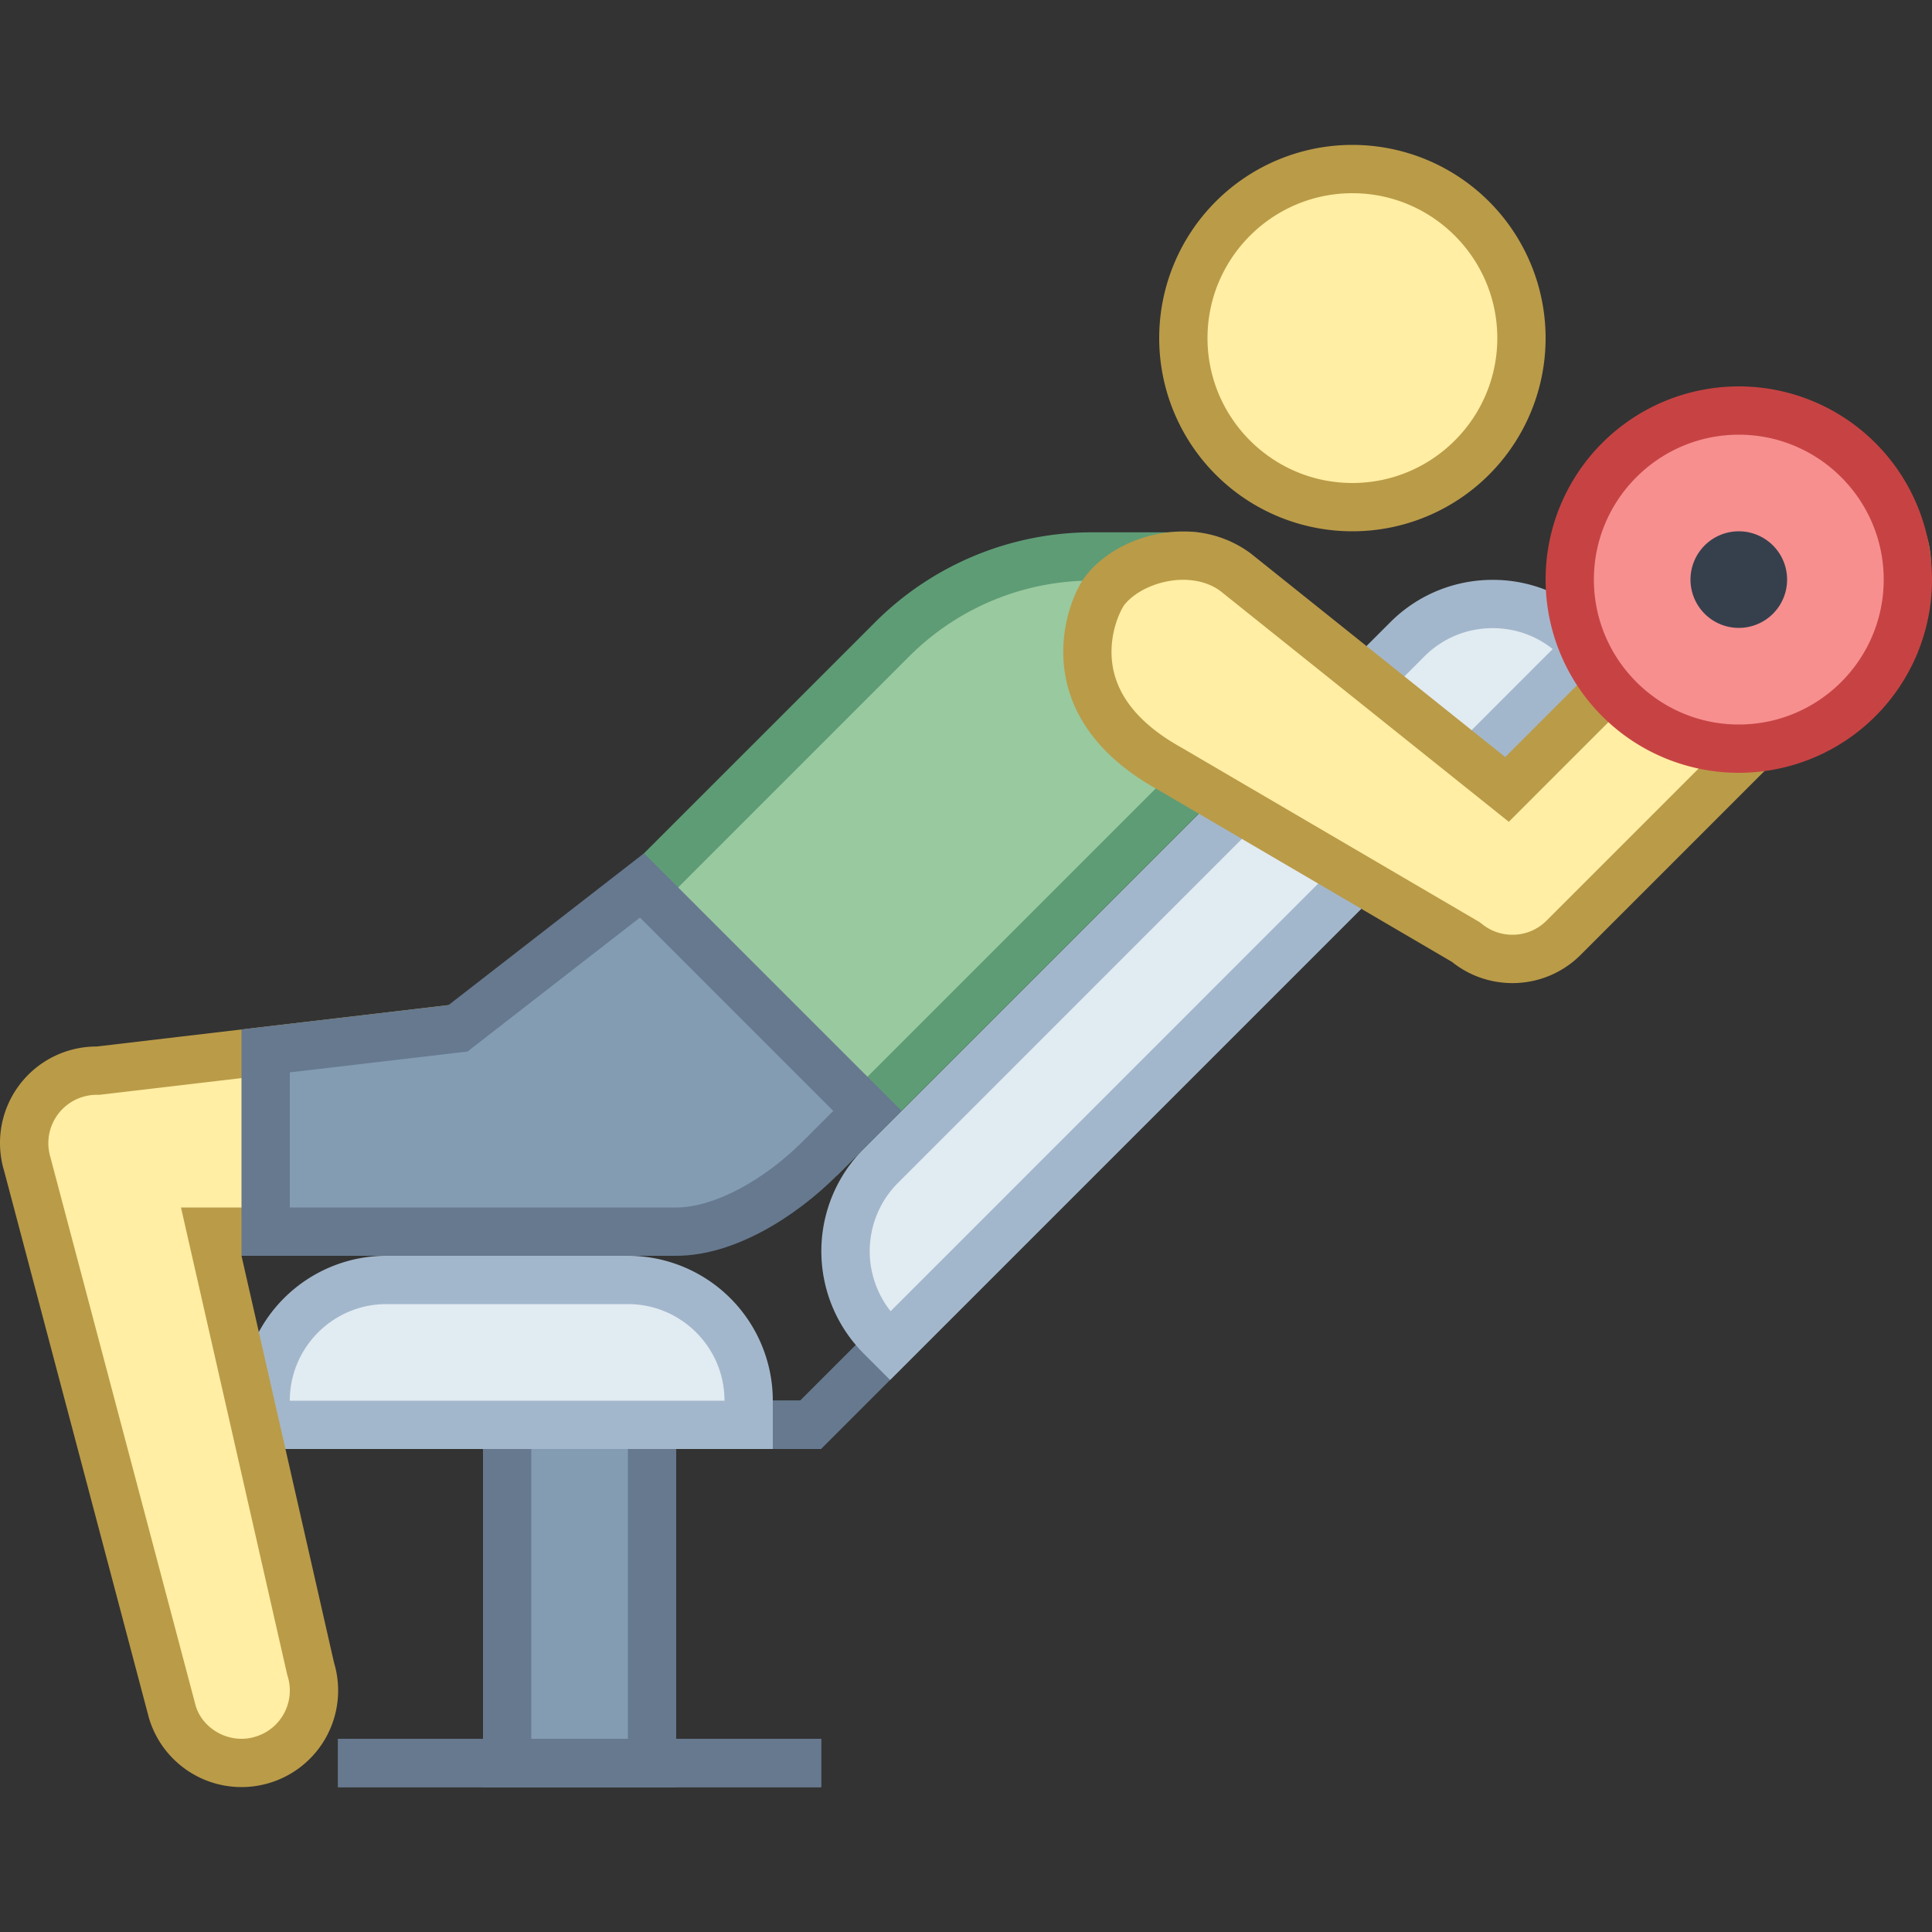 <svg viewBox="0 0 40 40" xmlns="http://www.w3.org/2000/svg"><rect x="0" y="0" width="40" height="40" fill="#333333" stroke="none"/><path fill="#839cb2" d="M10.5 28.5h3v8h-3z"></path><path d="M13 29v7h-2v-7h2m1-1h-4v9h4v-9z" fill="#66798f"></path><path fill="#839cb2" d="M7 36h10v1H7z"></path><path fill="#66798f" d="M17 36H7v1h10v-1z"></path><path fill="#839cb2" d="M7 29h10v1H7z"></path><path fill="#66798f" d="M17 29H7v1h10v-1z"></path><path d="M5.5 29.5V29c0-1.378 1.121-2.5 2.5-2.5h5c1.379 0 2.5 1.122 2.5 2.5v.5h-10z" fill="#e1ebf2"></path><path d="M13 27c1.103 0 2 .897 2 2H6c0-1.103.897-2 2-2h5m0-1H8a3 3 0 00-3 3v1h11v-1a3 3 0 00-3-3z" fill="#a3b7cc"></path><path fill="#66798f" d="M16.281 29.282l13.333-13.334.719.719L16.999 30z"></path><path d="M18.237 27.672a2.505 2.505 0 010-3.536l10.898-10.898a2.488 2.488 0 011.769-.732c.667 0 1.295.26 1.768.732l.191.191L18.43 27.864l-.193-.192z" fill="#e1ebf2"></path><path d="M30.904 13.005c.457 0 .891.152 1.243.433L18.439 27.147a2.002 2.002 0 01.153-2.657L29.49 13.591c.377-.378.88-.586 1.414-.586m0-1c-.768 0-1.536.293-2.121.879L17.884 23.783a3 3 0 000 4.243l.545.545L33.57 13.43l-.545-.545a2.986 2.986 0 00-2.121-.88z" fill="#a3b7cc"></path><path d="M28 10.5c-1.93 0-3.5-1.57-3.5-3.5s1.57-3.5 3.5-3.5 3.5 1.57 3.5 3.5-1.57 3.5-3.5 3.5z" fill="#ffeea3"></path><path d="M28 4c1.654 0 3 1.346 3 3s-1.346 3-3 3-3-1.346-3-3 1.346-3 3-3m0-1a4 4 0 100 8 4 4 0 000-8z" fill="#ba9b48"></path><g><path d="M12.707 19l5.771-5.771a5.848 5.848 0 014.167-1.708h1.944l2.648 2.201-9.905 9.905L12.707 19z" fill="#99c99e"></path><path d="M23.924 12.021h.486l2.087 1.735-9.163 9.163L13.414 19l5.418-5.418a5.348 5.348 0 013.813-1.561h1.279m0-1h-1.278a6.353 6.353 0 00-4.52 1.854L12 19l5.333 5.333 10.646-10.646-3.208-2.667-.847.001z" fill="#5e9c76"></path></g><g><path d="M31.313 19.854c-.34 0-.673-.117-.938-.329l-6.143-3.603c-.979-.543-1.543-1.223-1.685-2.025-.144-.811.196-1.52.33-1.673.35-.438.993-.721 1.614-.721.414 0 .795.123 1.102.354l5.607 4.486 5.718-5.717c.283-.283.66-.439 1.061-.439s.777.156 1.061.439.439.66.439 1.061-.156.777-.439 1.061l-6.667 6.667a1.489 1.489 0 01-1.06.439z" fill="#ffeea3"></path><path d="M37.979 10.687c.267 0 .518.104.707.293.189.189.293.44.293.707a.993.993 0 01-.293.707l-6.667 6.667a.988.988 0 01-.706.292.991.991 0 01-.625-.219l-.058-.044-.063-.037-6.103-3.573c-.804-.446-1.279-.987-1.412-1.607-.144-.674.148-1.247.228-1.352.244-.304.742-.517 1.212-.517.309 0 .578.085.779.236l5.268 4.215.699.559.633-.633 5.401-5.401a.993.993 0 01.707-.293m0-1c-.512 0-1.023.195-1.414.586l-5.401 5.401-5.268-4.215a2.304 2.304 0 00-1.403-.455c-.791 0-1.566.36-1.992.892-.397.458-1.375 2.875 1.479 4.458l6.083 3.562c.367.294.81.438 1.25.438.514 0 1.026-.197 1.414-.586l6.667-6.667a2 2 0 00-1.415-3.414z" fill="#ba9b48"></path></g><g><path d="M36 15.5c-1.93 0-3.5-1.57-3.5-3.5s1.57-3.5 3.5-3.5 3.5 1.57 3.5 3.5-1.57 3.5-3.5 3.5z" fill="#f78f8f"></path><path d="M36 9c1.654 0 3 1.346 3 3s-1.346 3-3 3-3-1.346-3-3 1.346-3 3-3m0-1a4 4 0 100 8 4 4 0 000-8z" fill="#c74343"></path></g><g><circle cx="36" cy="12" r=".5" fill="#839cb2"></circle><path d="M36 11a1 1 0 100 2 1 1 0 000-2z" fill="#36404d"></path></g><g><path d="M4.999 36.5a1.506 1.506 0 01-1.435-1.069L.568 24.113a1.509 1.509 0 01.229-1.342A1.506 1.506 0 012 22.167L12.799 20.9l-.271 4.6H4.374l2.054 9.035a1.52 1.52 0 01-.106 1.175 1.492 1.492 0 01-1.323.79z" fill="#ffeea3"></path><path d="M12.265 21.466L12.057 25h-8.31l.278 1.222 1.915 8.424.008.033.01.033a.994.994 0 01-.077.761.993.993 0 01-.596.484.963.963 0 01-.286.043c-.437 0-.831-.293-.947-.682l-3.01-11.365A1.002 1.002 0 012 22.667h.059l.058-.007 10.148-1.194m1.068-1.133L2 21.667a1.997 1.997 0 00-1.915 2.574l3 11.333a1.999 1.999 0 002.49 1.341 1.998 1.998 0 001.341-2.49L5 26h8l.333-5.667z" fill="#ba9b48"></path></g><g><path d="M5.5 25.5v-3.743l3.982-.467 3.809-2.958L17.96 23l-.98.98c-.736.735-1.904 1.52-2.98 1.52H5.5z" fill="#839cb2"></path><path d="M13.25 18.997L17.252 23l-.626.626C15.792 24.461 14.761 25 14 25H6v-2.798l3.402-.399.277-.032.22-.171 3.351-2.603m.083-1.33L9.285 20.81 5 21.313V26h9c1.207 0 2.48-.813 3.333-1.667L18.667 23l-5.334-5.333z" fill="#66798f"></path></g></svg>